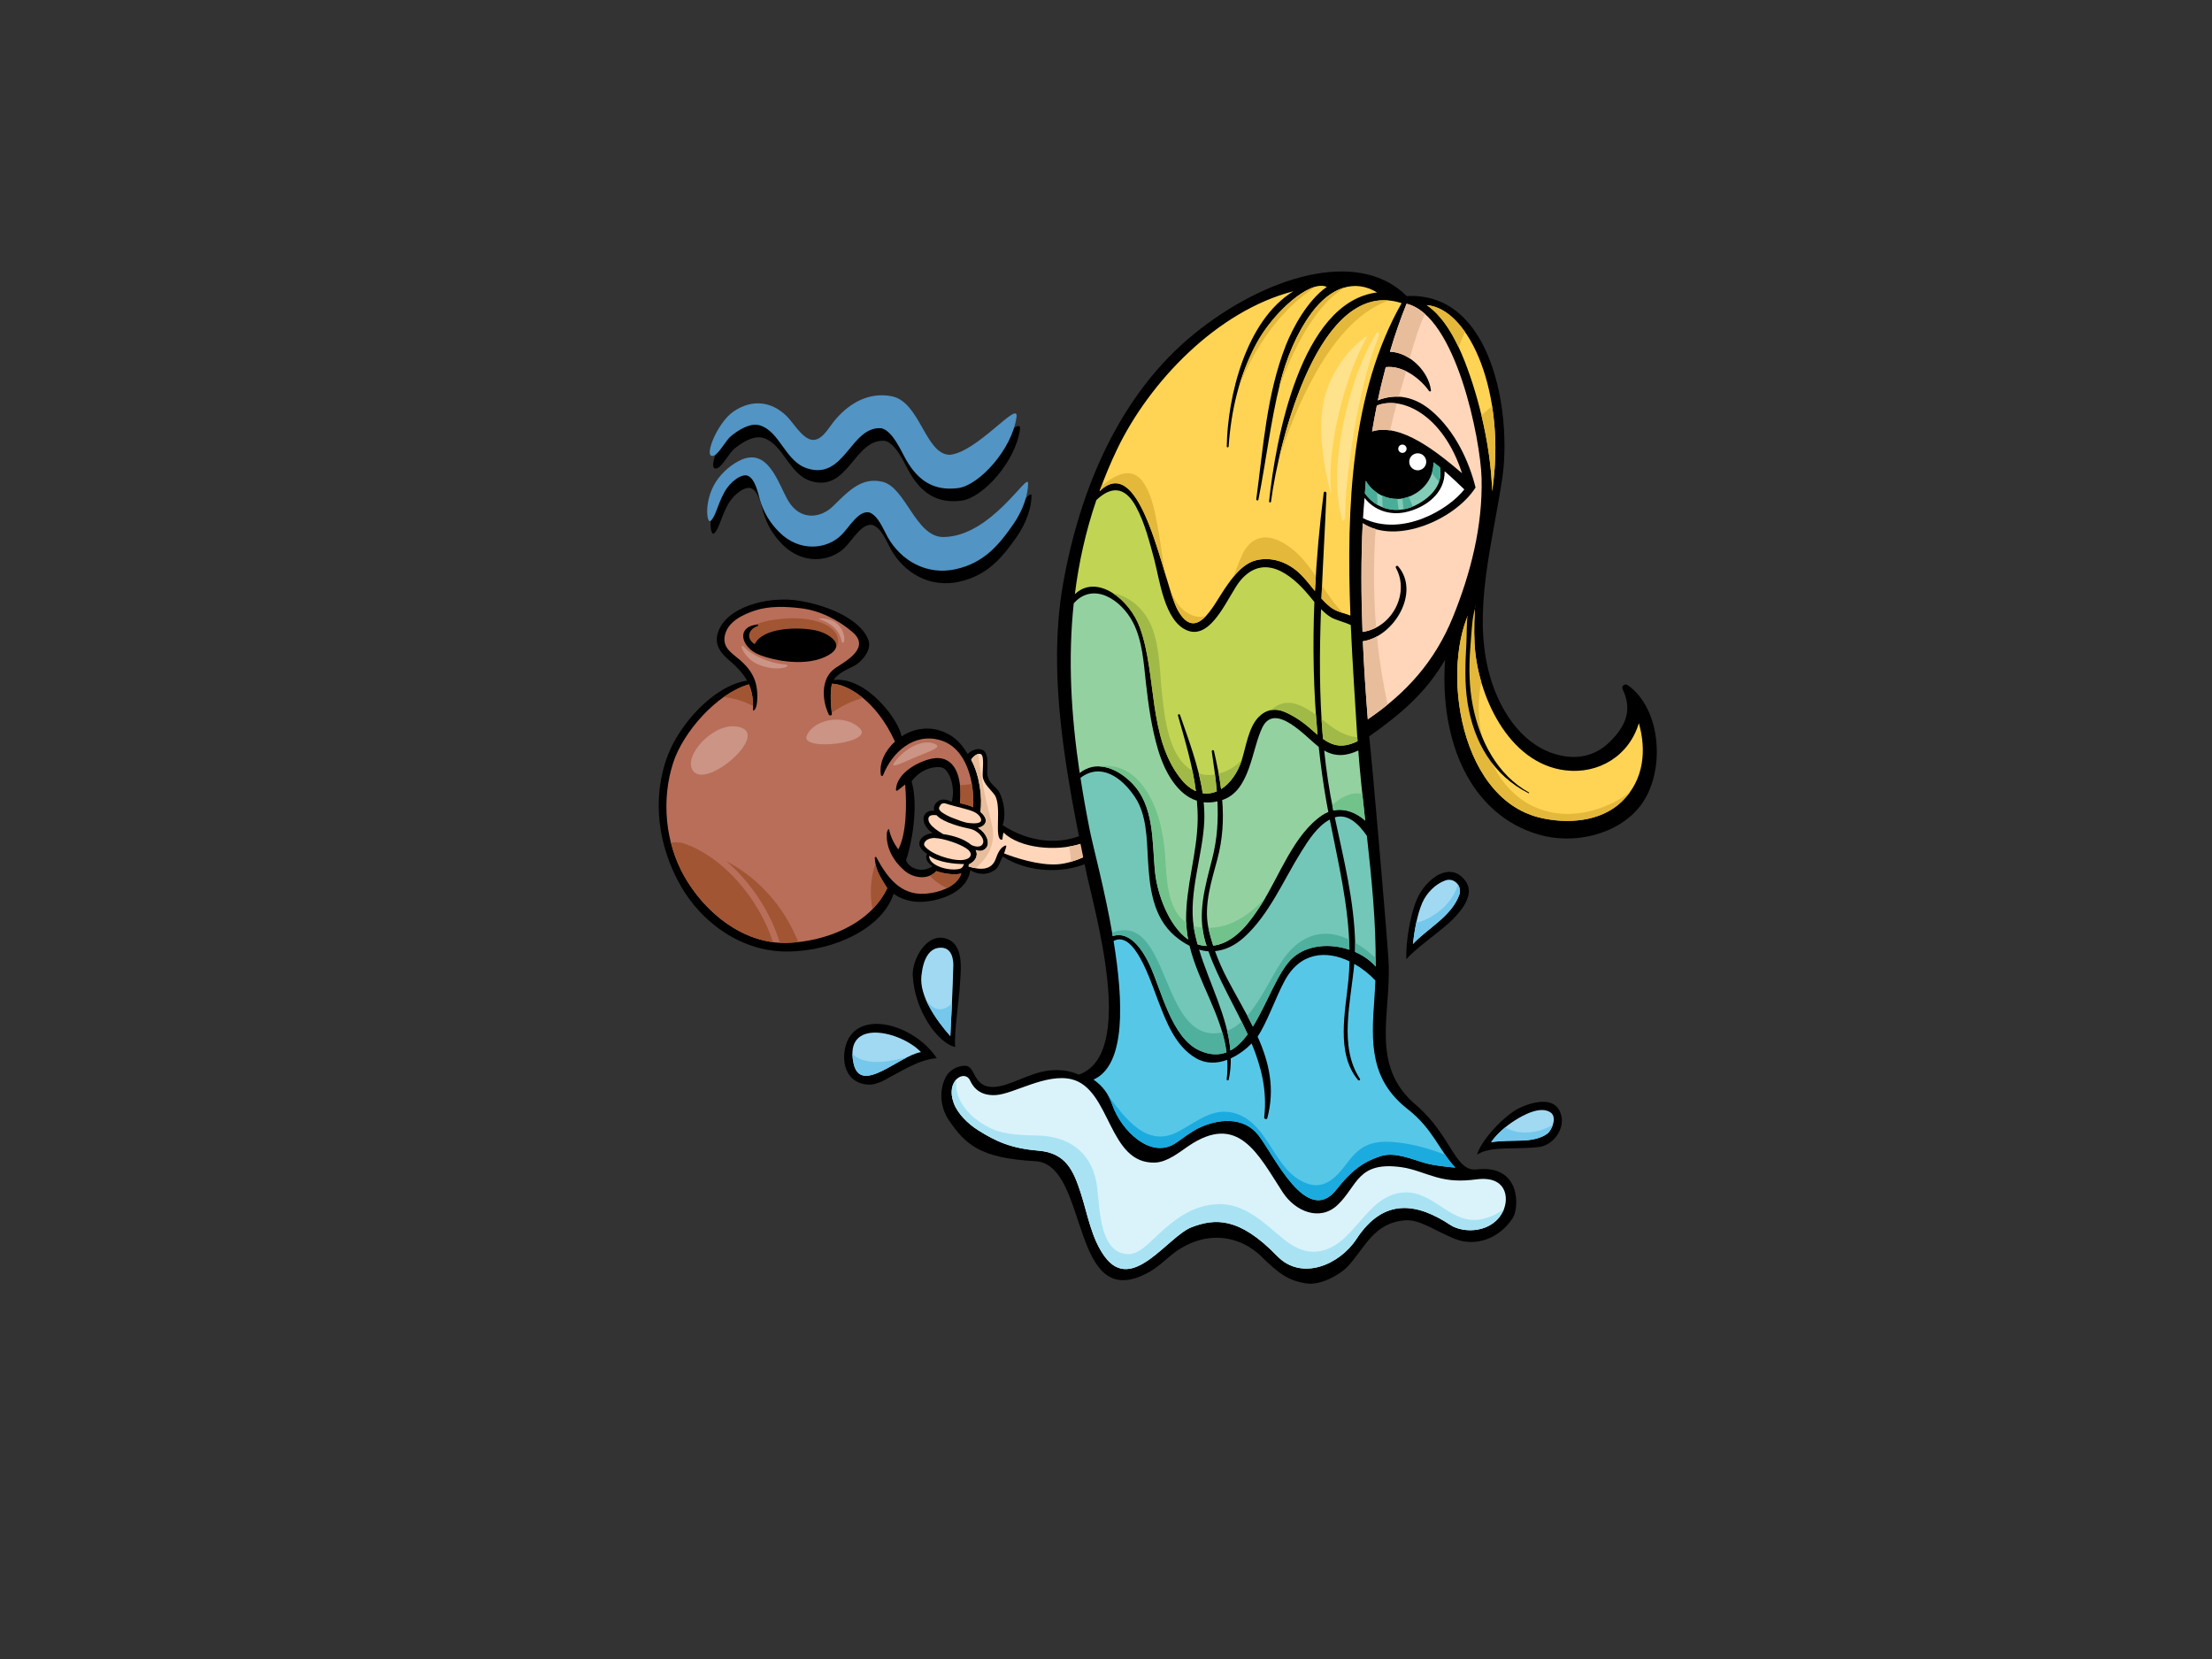 <?xml version="1.0" encoding="utf-8"?>
<!-- Generator: Adobe Illustrator 17.0.0, SVG Export Plug-In . SVG Version: 6.00 Build 0)  -->
<!DOCTYPE svg PUBLIC "-//W3C//DTD SVG 1.1//EN" "http://www.w3.org/Graphics/SVG/1.1/DTD/svg11.dtd">
<svg version="1.1" id="Layer_1" xmlns="http://www.w3.org/2000/svg" xmlns:xlink="http://www.w3.org/1999/xlink" x="0px" y="0px"
	 width="800px" height="600px" viewBox="0 0 800 600" enable-background="new 0 0 800 600" xml:space="preserve">
<rect x="0" y="0" width="800" height="600" fill="#333333" stroke="none"/>
<g>
	<path d="M393.33,301.228c-0.016-0.05-0.028-0.102-0.043-0.151c-9.707,5.065-21.46,3.425-30.661-2.644
		c1.621-4.522-0.229-11.156-1.927-12.931c-1.699-1.777-3.57-3-3.651-6.015c-0.062-2.265,0.422-4.808-0.483-6.953
		c-1.084-2.574-4.866-1.74-6.613,0.174c-2.678-4.646-5.842-7.27-10.356-8.597c-4.429-1.304-9.416-0.534-13.575,2.265
		c-0.502-5.297-12.467-21.847-24.521-20.45c1.588-2.507,4.725-3.719,7.409-5.106c2.666-1.379,6.462-5.657,5.186-9.253
		c-2.932-8.258-16.864-13.287-26.399-14.48c-10.585-1.319-25.149,2.518-28.067,11.757c-1.287,4.073,0.786,7.094,3.56,9.481
		c3.138,2.694,5.484,5.085,7.025,7.843c-12.294,1.808-24.523,16.018-28.689,26.984c-5.917,15.548-3.541,32.782,4.586,47.088
		c7.93,13.958,22.486,24.023,38.712,23.891c17.387-0.149,34.52-8.79,38.358-20.901c2.306,1.642,5.107,2.686,8.303,2.905
		c5.71,0.389,18.101-2.286,19.428-11.403c2.896,1.675,6.389,1.917,9.177-0.342c1.168-0.942,1.764-3.197,2.578-4.609
		c9.199,5.997,23.252,6.647,33.091,1.135C394.978,307.672,394.244,304.415,393.33,301.228z M337.228,313.329
		c-3.921,2.572-8.512,0.704-9.558-2.216c1.895-5.106,4.711-19.594,1.999-28.531c3.986-5.317,9.575-5.448,11.033-4.994
		c2.865,0.892,4.913,7.653,3.486,12.407c-1.563-0.776-3.55-1.315-4.997-0.166c-1.196,0.95-1.694,2.044-1.314,3.383
		c-4.494-0.46-5.576,4.709-0.544,8.131c-1.411,0.021-4.111,0.946-4.722,2.982c-0.695,2.315,1.792,3.775,2.664,4.541
		C334.35,310.503,335.554,312.095,337.228,313.329z"/>
	<path fill="#B86E59" d="M334.461,323.231c-8.784,0.584-13.663-5.982-17.507-13.167c-0.158-0.296-0.605-0.099-0.586,0.203
		c0.279,4.506,1.893,6.707,4.516,10.951c-6.249,13.273-22.764,19.449-36.426,19.793c-15.847,0.398-29.627-11.179-36.919-23.996
		c-6.999-12.297-8.384-27.782-4.072-41.154c3.553-11.026,15.717-24.984,27.382-28.353c1.153,2.593,1.687,5.549,1.492,9.419
		c-0.014,0.29,1.24-0.128,1.471-3.211c0.48-6.415-1.197-10.724-6.38-15.172c-2.682-2.305-6.318-4.28-5.242-8.897
		c1.143-4.922,6.622-7.454,10.858-8.842c5.29-1.727,11.276-1.474,16.723-0.799c6.825,0.847,13.292,4.135,18.489,8.539
		c6.733,5.709-2.233,10.463-6.07,13.026c-5.483,3.669-4.961,11.738-2.409,16.903c0.239,0.489,1.128,0.319,1.069-0.261
		c-0.289-2.907-0.725-7.044,0.008-10.931c5.234,0.043,15.934,5.738,22.817,20.926c-3.541,3.243-5.806,7.684-5.083,12.09
		c0.061,0.391,0.624,0.491,0.773,0.103c3.247-8.338,11.19-15.513,20.739-12.687c9.66,2.868,12.366,15.391,11.861,24.243
		c-1.484-0.675-3.142-1.139-4.748-1.449c1.057-12.179-3.462-17.497-10.159-16.134c-5.125,1.04-12.718,5.247-13.035,11.196
		c-0.013,0.282,0.297,0.571,0.561,0.352c0.784-0.642,2.008-1.551,2.782-2.197c0.631,7.373,0.469,17.89-2.472,23.454
		c-1.699-2.16-2.983-5.125-3.318-7.098c-0.128-0.756-0.785,0.454-0.843,1.354c-0.341,5.262,2.464,10.059,6.349,13.414
		c3.252,2.81,8.536,3.52,11.546,0.201c3.627,1.234,7.486,1.389,9.04,0.82C346.267,320.373,340.276,322.846,334.461,323.231z"/>
	<path fill="#A15533" d="M338.628,315.05c-0.699,0.77-1.528,1.304-2.419,1.663c1.842,1.888,3.94,3.363,6.239,4.514
		c2.53-1.238,4.495-3.021,5.221-5.357C346.114,316.439,342.255,316.284,338.628,315.05z"/>
	<path fill="#A15533" d="M316.628,312.317c-1.807,5.251-2.114,10.98-1.081,16.463c2.159-2.209,3.995-4.709,5.337-7.562
		C318.695,317.677,317.221,315.538,316.628,312.317z"/>
	<path fill="#A15533" d="M283.518,223.758c-4.193,0.387-11.416,1.137-13.702,5.079c-0.998,1.723-0.191,3.642,0.959,4.694
		c1.864,2.033,6.643,3.62,11.969,4.361c9.167,1.282,19.958,0.058,20.322-5.7C303.478,225.665,292.909,222.897,283.518,223.758z"/>
	<path fill="#A15533" d="M246.724,304.854c-1.363-0.201-2.72-0.249-4.06-0.143c1.086,4.301,2.688,8.465,4.874,12.304
		c6.527,11.469,18.259,21.926,32.012,23.711C274.523,325.156,261.422,309.521,246.724,304.854z"/>
	<path fill="#A15533" d="M281.272,327.395c-4.475-5.934-10.017-11.066-16.494-14.753c-0.699-0.398-1.428-0.816-2.171-1.242
		c8.989,7.643,16.133,18.586,19.435,29.56c0.8,0.042,1.604,0.073,2.415,0.052c1.392-0.035,2.815-0.147,4.251-0.307
		C286.781,335.986,284.361,331.488,281.272,327.395z"/>
	<path fill="#A15533" d="M261.673,252.157c3.699,0.246,7.291,1.423,10.673,3.151c-0.015-3.077-0.516-5.591-1.498-7.8
		C267.767,248.398,264.655,250.04,261.673,252.157z"/>
	<path fill="#A15533" d="M300.859,247.282c-0.703,3.721-0.332,7.663-0.047,10.543c3.467-2.489,7.29-4.361,11.275-5.39
		C307.738,248.858,303.567,247.305,300.859,247.282z"/>
	<path fill="#A15533" d="M347.195,283.997c0.213,1.895,0.236,4.059,0.023,6.512c1.606,0.311,3.264,0.774,4.748,1.449
		c0.148-2.597,0.009-5.508-0.49-8.403C350.065,283.742,348.633,283.866,347.195,283.997z"/>
	<path fill="#FFD6BA" d="M334.385,305.947c-0.703-0.946,0.615-3.009,3.781-2.855c3.165,0.155,8.628,1.969,11.266,3.704
		c3.085,2.025,1.464,4.013-1.312,4.241C344.143,311.368,336.624,308.956,334.385,305.947z"/>
	<path fill="#FFD6BA" d="M341.083,301.657c-1.514-0.922-4.769-2.882-5.231-4.814c-0.462-1.93,1.003-2.24,2.886-2.01
		c2.247,2.71,10.237,4.584,11.616,4.816c3.477,0.588,5.558,3.522,5.25,4.988c-0.408,1.94-2.546,1.772-4.252,0.996
		C348.675,303.342,344.679,302.181,341.083,301.657z"/>
	<path fill="#FFD6BA" d="M350.742,297.69c-2.226-0.199-4.061-1.093-6.153-1.855c-1.31-0.478-2.541-1.133-3.707-1.888
		c-0.63-0.412-1.601-1.182-1.155-2.104c0.489-1.006,1.073-1.702,2.648-1.128c1.576,0.571,5.897,1.54,8.212,2.267
		c1.466,0.464,3.198,1.172,4.012,2.702C355.911,298.151,351.952,297.795,350.742,297.69z"/>
	<path fill="#FFD6BA" d="M346.885,314.279c-4.398,0.847-11.112-1.466-10.812-4.764c3.353,2.462,9.471,2.978,12.587,2.988
		C348.408,312.784,348.4,313.983,346.885,314.279z"/>
	<path fill="#FFD6BA" d="M391.788,310.035c-2.531,1.172-6.09,2.321-9.181,2.547c-6.856,0.505-15.51-2.392-19.45-3.922
		c0.394-1.476,1.165-3.021,0.547-2.866c-1.927,0.48-2.974,3.127-3.564,4.783c-1.599,4.504-6.041,3.98-9.853,2.802
		c0.073-0.242,0.116-0.493,0.088-0.737c2.18-0.981,3.603-3.064,2.495-5.226c1.201,0.449,2.462,0.538,3.575-0.518
		c1.11-1.056,0.994-2.653,0.433-3.959c-0.654-1.53-1.788-2.661-3.135-3.559c1.944-0.296,4.718-2.385,0.822-5.765
		c0.807-4.874-0.265-13.297-3.321-18.801c0.658-1.35,2.681-2.758,3.666-1.969c1.158,0.924,0.35,6.137,0.501,7.926
		c0.229,2.754,3.262,5.121,4.362,6.812c2.7,4.168-0.454,16.087,2.546,16.128c0.375,0.008,0.232-1.543,0.632-2.595
		c5.916,5.727,19.035,6.914,27.912,4.059C391.403,306.873,392.02,309.573,391.788,310.035z"/>
	<path fill="#E8BD9C" d="M358.868,298.907c-0.746-3.682-1.801-7.282-2.568-10.966c-1.055-5.071-1.909-10.142-2.512-15.257
		c-0.972,0.236-2.087,1.187-2.546,2.129c3.056,5.504,4.129,13.927,3.321,18.801c3.896,3.379,1.122,5.469-0.822,5.765
		c1.347,0.899,2.481,2.029,3.135,3.559c0.561,1.307,0.677,2.903-0.433,3.959c-1.113,1.056-2.374,0.967-3.575,0.518
		c1.108,2.162-0.315,4.245-2.495,5.226c0.028,0.244-0.016,0.495-0.088,0.737c0.807,0.251,1.643,0.464,2.473,0.615
		C357.482,310.2,360.113,305.065,358.868,298.907z"/>
	<path fill="#E8BD9C" d="M390.863,305.175c-1.322,0.424-2.746,0.75-4.218,0.994c0.14,0.729,0.281,1.458,0.373,2.195
		c0.137,1.106,0.247,2.209,0.342,3.309c1.61-0.464,3.15-1.048,4.429-1.638C392.02,309.573,391.403,306.873,390.863,305.175z"/>
	<path d="M305.602,379.229c-1.216,5.976,1.009,12.536,8.217,13.034c3.65,0.253,6.982-2.245,10.089-3.82
		c2.177-1.104,9.055-5.44,14.898-5.711C330.425,369.967,308.643,364.264,305.602,379.229z"/>
	<path fill="#A1D9F2" d="M308.701,384.56c-3.587-16.611,17.184-11.633,24.375-4.054C325.144,381.827,311.221,396.208,308.701,384.56
		z"/>
	<path d="M347.137,356.65c0.259-5.021,1.767-14.362-4.262-16.938c-7.437-3.162-13.014,7.175-12.766,12.985
		c0.543,12.774,9.241,24.734,15.357,25.957C344.922,374.305,346.903,361.131,347.137,356.65z"/>
	<path fill="#A1D9F2" d="M333.233,352.969c0.681-6.52,2.944-9.809,6.389-10.192c4.892-0.543,5.194,4.719,5.163,6.386
		c-0.135,7.204-0.992,24.032-1.087,25.549C338.529,368.876,332.477,360.216,333.233,352.969z"/>
	<path d="M563.806,401.308c-2.866-4.85-10.581-2.392-14.436-0.509c-5.299,2.592-13.761,11.598-15.167,16.807
		c4.864-3.332,14.275-1.727,22.547-2.799C562.183,414.1,567.154,406.967,563.806,401.308z"/>
	<path fill="#A1D9F2" d="M550.724,412.491c-3.717,0.11-7.649,0.054-11.419,0.578c2.216-3.197,5.442-5.87,8.589-7.874
		c3.106-1.98,9.34-5.388,12.952-2.82c2.3,1.632,0.513,6.164-1.089,7.494C557.472,411.76,553.575,412.404,550.724,412.491z"/>
	<path d="M530.02,318.64c-4.713-6.477-12.09-2.595-16.35,4.218c-3.514,5.616-5.392,18.586-5.032,24.059
		c3.657-4.278,12.488-10.129,16.668-14.31C529.552,328.362,533.19,322.999,530.02,318.64z"/>
	<path fill="#A1D9F2" d="M527.823,323.483c-2.754,7.885-11.544,12.275-16.828,17.929c0.474-4.092,1.416-10.378,3.359-14.842
		c1.603-3.682,4.816-6.858,8.278-8.117C526.092,317.195,528.811,320.655,527.823,323.483z"/>
	<path fill="#75C7EC" d="M326.743,382.666c-3.54,0.805-7.022,1.543-10.675,1.371c-3.331-0.155-5.982-1.083-7.764-2.94
		c0.004,1.037,0.12,2.176,0.398,3.464c2.037,9.419,11.527,1.822,19.28-2.131C327.57,382.506,327.166,382.566,326.743,382.666z"/>
	<path fill="#75C7EC" d="M342.409,364.349c-3.345,1.797-6.12-0.309-7.718-3.257c2.01,4.955,5.686,9.869,9.007,13.62
		c0.051-0.812,0.319-6.003,0.579-11.753C343.695,363.498,343.084,363.987,342.409,364.349z"/>
	<path fill="#75C7EC" d="M552.003,409.569c-3.094,0.062-5.634-0.623-7.593-1.832c-1.913,1.557-3.717,3.327-5.106,5.332
		c3.771-0.524,7.703-0.468,11.419-0.578c2.851-0.087,6.748-0.731,9.032-2.623c0.7-0.58,1.414-1.775,1.828-3.069
		C558.83,408.466,555.633,409.495,552.003,409.569z"/>
	<path fill="#75C7EC" d="M522.029,328.246c-1.717,1.652-6.311,5.046-9.784,5.328c-0.6,2.831-0.998,5.651-1.251,7.839
		c5.284-5.655,14.074-10.045,16.828-17.929c0.414-1.189,0.168-2.491-0.507-3.504C526.344,322.945,524.605,325.763,522.029,328.246z"
		/>
	<path d="M588.654,247.754c-0.952-0.66-2.373,0.362-1.822,1.501c3.791,7.81,0.785,13.56-4.311,18.735
		c-5.76,5.851-12.989,7.044-20.675,4.543c-12.32-4.009-19.747-16.526-23.044-28.173c-6.547-23.17,1.269-48.755,4.57-71.826
		c3.284-22.932-3.57-67.094-34.606-65.452c-17.772-17.743-51.748-6.734-76.804,13.6c-27.172,22.054-41.452,56.47-47.468,90.349
		c-5.97,33.621,1.382,70.368,8.17,103.434c3.073,14.948,18.587,66.771-2.502,74.188c-5.046-2.195-10.487-2.065-15.808-0.364
		c-6.538,2.085-14.753,7.216-19.509,3.545c-3.042-2.346-2.819-6.58-6.116-6.388c-2.311,0.137-5.316,1.259-6.857,4.452
		c-2.314,4.812-1.7,10.811,1.264,15.194c6.049,8.928,11.436,13.778,31.276,14.865c19.841,1.087,12.207,56.354,41.343,40.023
		c2.573-1.445,5.138-3.771,7.366-5.655c10.71-9.067,24.038-8.8,33.293,0.309c5.175,5.1,9.34,8.817,16.641,9.593
		c4.557,0.488,11.29-2.926,14.332-6.168c6.286-6.699,9.355-15.902,20.893-16.718c5.156-0.358,10.156,3.524,17.642,6.618
		c7.483,3.1,16.275,0.201,21.245-7.539c2.216-3.45,3.081-19.368-13.097-17.48c-7.961,0.934-9.098-12.347-22.05-23.375
		c-16.936-14.42-8.645-33.327-9.852-52.37c-0.839-13.206-6.141-73.84-6.978-80.868c11.167-7.922,20.431-15.586,27.454-27.744
		c-2.085,29.223,8.922,55.865,33.691,63.214c12.784,3.789,28.786,0.213,36.973-10.44
		C602.415,279.516,601.071,256.426,588.654,247.754z"/>
	<path fill="#FFD454" d="M539.642,177.676c-0.327-14.931-4.483-33.182-9.921-47.024c-2.99-7.607-7.375-15.998-13.72-20.292
		C531.624,111.63,544.943,142.884,539.642,177.676z"/>
	<path fill="#FFD454" d="M404.007,162.501c11.739-24.493,36.265-50.092,63.761-57.162c-17.262,10.61-23.817,38.147-24.091,56.143
		c-0.001,0.439,0.649,0.412,0.676-0.015c0.899-12.981,3.82-25.645,10.016-37.155c6.052-11.262,19.367-23.286,25.482-20.557
		c-6.999,4.914-12.346,14.859-14.83,21.187c-6.959,17.753-8.15,36.898-10.67,55.584c-0.061,0.499,0.667,0.669,0.768,0.172
		c2.805-14.045,4.39-28.262,7.874-42.181c2.202-8.786,5.896-17.921,11.286-25.257c6.979-9.504,15.765-12.37,23.77-7.487
		c-27.739,3.417-36.808,53.727-39.063,75.528c-0.046,0.435,0.623,0.615,0.681,0.158c2.915-22.23,17.599-81.516,47.246-71.817
		c-18.265,32.101-20.027,73.871-18.515,112.986c-2.371-0.913-5.121-1.385-7.235-3.052c-1.164-0.921-2.221-1.99-3.243-3.098
		c0.524-12.598,1.294-25.256,1.814-38.081c0.023-0.638-0.92-0.83-1.004-0.159c-1.515,11.782-2.567,23.64-3.167,35.517
		c-1.458-1.783-2.875-3.605-4.4-5.253c-4.3-4.642-10.34-7.32-16.636-5.936c-5.322,1.17-9.068,6.638-11.898,10.831
		c-4.011,5.953-10.098,19.002-16.654,7.295c-5.159-9.227-12.85-58.199-28.323-43.013C399.5,172.614,401.585,167.559,404.007,162.501
		z"/>
	<path fill="#82CCB8" d="M506.384,180.403c4.798-0.462,12.059-4.767,12.065-13.2c0.325,0.244,1.978,1.53,2.305,1.777
		c1.224,5.57-2.406,10.444-8.427,13.59c-7.071,3.7-14.649,1.656-18.695-4.168c0.124-1.511,0.201-3.031,0.342-4.547
		C496.155,177.948,501.155,180.898,506.384,180.403z"/>
	<path fill="#4AAD98" d="M498.035,178.213c-1.717-1.147-3.147-2.642-4.063-4.359c-0.141,1.516-0.217,3.036-0.342,4.547
		c1.234,1.777,2.799,3.197,4.576,4.214C498.13,181.149,498.072,179.679,498.035,178.213z"/>
	<path fill="#4AAD98" d="M509.485,179.654c-0.799,0.298-1.582,0.509-2.329,0.64c0.139,1.3,0.282,2.603,0.466,3.897
		c1.093-0.19,2.195-0.509,3.288-0.961C510.593,182.298,509.914,180.662,509.485,179.654z"/>
	<path fill="#4AAD98" d="M520.395,174.256c0.582-1.661,0.766-3.423,0.358-5.276c-0.327-0.246-1.979-1.532-2.305-1.777
		c0,1.387-0.222,2.642-0.576,3.8C518.654,172.135,519.497,173.218,520.395,174.256z"/>
	<path fill="#4AAD98" d="M505.371,180.424c-1.934,0.017-3.81-0.412-5.502-1.193c0.046,1.418,0.089,2.835,0.172,4.249
		c1.808,0.704,3.775,1.019,5.8,0.911C505.655,183.072,505.512,181.749,505.371,180.424z"/>
	<path fill="#FFFFFF" d="M493.508,180.062c3.272,4.294,8.924,6.471,14.884,5.156c7.061-1.561,14.264-6.725,14.074-14.774
		c2.216,1.86,5.054,4.582,7.121,6.556c-5.574,7.202-22.423,17.393-36.638,10.403C493.08,184.946,493.314,182.509,493.508,180.062z"
		/>
	<path fill="#FFD6BA" d="M496.236,156.028c0.499-3.131,1.102-6.237,1.719-9.343c8.933-3.663,23.883,3.131,30.815,24.469
		C519.958,163.669,506.651,152.796,496.236,156.028z"/>
	<path fill="#94D1A1" d="M435.325,290.142c1.549,0.176,3.207,0.085,4.973-0.325c0.338,6.754-0.03,13.455-1.848,20.619
		c-2.576,10.136-5.597,20.01-2.474,30.399c0.13,0.439,0.294,0.861,0.433,1.29c-1.146-0.047-2.248-0.238-3.29-0.596
		c-0.571-2.089-1.057-4.185-1.384-6.284c-1.912-12.401,3.278-25.904,3.814-38.36C435.65,294.627,435.525,292.383,435.325,290.142z"
		/>
	<path fill="#94D1A1" d="M442.028,289.339c0.074-0.029,0.145-0.039,0.218-0.064c9.97-3.483,10.415-18.207,14.297-26.177
		c4.53-9.297,15.564,3.211,20.4,7.059c0.723,6.711,1.636,13.393,2.814,20.05c0.205,1.162,0.443,2.317,0.657,3.47
		c-0.717,0.296-1.439,0.644-2.144,1.112c-10.41,6.982-15.604,22.205-22.152,32.38c-3.724,5.785-8.449,12.442-15.393,14.461
		c-0.67,0.193-1.311,0.288-1.952,0.379c-0.7-2.17-1.326-4.371-1.782-6.649c-1.614-8.191,1.16-16.66,3.258-24.51
		C442.254,303.332,442.604,296.36,442.028,289.339z"/>
	<path fill="#C2D454" d="M477.77,220.312c1.031,1.033,2.112,2.005,3.315,2.771c1.939,1.238,5.29,1.899,7.444,2.975
		c0.6,13.875,1.561,27.365,2.305,39.907c0.037,0.7,0.112,1.406,0.155,2.102c-5.146,2.47-8.572,1.922-12.501-0.812
		C477.109,251.566,477.192,235.979,477.77,220.312z"/>
	<path fill="#73C7B8" d="M437.06,344.063c3.683,10.372,9.635,20.015,14.179,30.018c-1.857,2.524-3.909,4.584-6.246,5.852
		c-1.043-12.362-7.654-24.361-11.314-36.474C434.802,343.775,435.928,343.993,437.06,344.063z"/>
	<path fill="#73C7B8" d="M444.004,354.302c-1.776-3.363-3.304-6.788-4.572-10.316c3.574-0.348,7.119-1.924,10.555-5.044
		c9.119-8.264,14.207-20.675,20.645-30.927c2.606-4.154,5.777-9.206,10.301-11.61c3.083,15.768,6.86,31.09,7.111,47.082
		c-6.961-2.365-15.086-1.791-20.322,2.754c-5.391,4.677-9.26,16.41-14.595,25.025C450.335,365.612,447.027,360.038,444.004,354.302z
		"/>
	<path fill="#94D1A1" d="M478.912,271.44c4.24,2.431,8.223,1.909,12.334-0.01c0.634,8.413,1.557,16.874,2.499,25.357
		c-3.23-2.909-7.415-4.537-11.524-3.661C480.71,285.86,479.665,278.636,478.912,271.44z"/>
	<path fill="#C2D454" d="M396.522,180.853c5.07-4.822,10.163-5.348,14.37,2.472c3.131,5.82,4.79,12.486,6.51,18.82
		c1.954,7.173,3.656,22.777,12.186,25.947c8.882,3.303,14.803-13.151,19.029-18.157c8.409-9.96,18.263-2.462,24.728,5.344
		c0.657,0.791,1.327,1.605,2.017,2.421c-0.65,16.043-0.341,32.099,1.148,48.061c-0.693-0.569-1.389-1.172-2.136-1.847
		c-2.872-2.605-6.081-4.835-9.629-6.386c-3.589-1.569-6.888-0.907-9.557,1.814c-3.658,3.721-4.581,10.844-6.095,15.583
		c-1.46,4.57-4.174,8.407-7.47,10.463c-0.579-4.493-1.48-9.043-2.573-13.807c-0.102-0.458-0.878-0.309-0.805,0.155
		c0.742,5.007,1.428,9.773,1.828,14.467c-1.619,0.7-3.339,0.961-5.096,0.698c-1.423-9.707-5.068-19.188-8.198-28.322
		c-0.163-0.472-0.881-0.251-0.742,0.236c2.571,9.09,5.276,18.052,6.48,27.318c-1.888-0.843-3.784-2.317-5.594-4.634
		c-11.762-15.035-8.487-37.199-14.593-54.329c-3.793-10.643-15.81-19.733-23.594-12.26
		C390.163,203.497,392.647,192.16,396.522,180.853z"/>
	<path fill="#A1BA47" d="M483.207,263.893c-1.59-0.988-3.363-2.402-5.244-3.843c0.146,2.398,0.313,4.8,0.524,7.206
		c3.929,2.733,7.356,3.282,12.501,0.812c-0.031-0.478-0.068-0.959-0.106-1.441C488.295,266.415,485.713,265.448,483.207,263.893z"/>
	<path fill="#A1BA47" d="M420.334,251.616c-0.9-8.036-0.729-16.72-3.573-24.375c-2.508-6.75-8.172-11.649-14.342-12.734
		c4.291,2.719,8.071,7.5,9.913,12.664c6.105,17.13,2.83,39.294,14.593,54.329c1.81,2.317,3.705,3.791,5.594,4.634
		c-0.323-2.493-0.763-4.965-1.273-7.423C422.826,273.989,421.285,260.081,420.334,251.616z"/>
	<path fill="#A1BA47" d="M435.3,280.131c-0.619-0.106-1.194-0.275-1.76-0.454c0.589,2.392,1.083,4.8,1.438,7.224
		c1.757,0.263,3.477,0.002,5.096-0.698c-0.172-2.01-0.403-4.04-0.661-6.092C438.026,280.338,436.633,280.358,435.3,280.131z"/>
	<path fill="#A1BA47" d="M464.909,254.229c-2.093,0.271-3.781,1.228-5.207,2.588c1.584-0.288,3.277-0.06,5.043,0.71
		c3.548,1.551,6.757,3.781,9.629,6.386c0.747,0.675,1.443,1.278,2.136,1.847c-0.225-2.412-0.415-4.825-0.585-7.241
		C472.4,255.958,468.593,253.751,464.909,254.229z"/>
	<path fill="#A1BA47" d="M440.743,279.799c0.34,1.878,0.643,3.74,0.881,5.589c3.295-2.056,6.01-5.893,7.47-10.463
		c0.007-0.025,0.013-0.052,0.023-0.077C446.979,277.165,443.94,278.983,440.743,279.799z"/>
	<path fill="#94D1A1" d="M388.337,218.194c7.013-7.885,17.106-1.476,21.455,6.974c3.391,6.58,3.844,14.621,4.645,21.82
		c0.904,8.109,2.084,16.472,4.438,24.307c2.348,7.827,6.869,16.02,13.997,18.306c0.197,2.325,0.327,4.673,0.284,7.05
		c-0.222,12.117-4.274,23.831-4.181,35.975c0.014,2.452,0.294,4.824,0.727,7.15c-7.147-5.009-11.112-16.706-11.905-23.911
		c-1.224-11.057-0.013-24.607-8.859-33.093c-5.82-5.597-12.943-7.612-18.451-3.195C387.37,258.723,386.192,238.339,388.337,218.194z
		"/>
	<path fill="#72C28C" d="M434.88,335.468c-0.297-0.025-0.582-0.014-0.883-0.052c-0.826-0.102-1.586-0.282-2.304-0.509
		c0.017,0.112,0.024,0.224,0.04,0.338c0.327,2.1,0.813,4.195,1.384,6.284c1.043,0.358,2.144,0.549,3.29,0.596
		c-0.139-0.428-0.302-0.851-0.433-1.29C435.434,339.032,435.088,337.245,434.88,335.468z"/>
	<path fill="#72C28C" d="M437.045,335.584c0.451,2.199,1.052,4.325,1.729,6.425c0.641-0.091,1.282-0.186,1.952-0.379
		c6.944-2.019,11.669-8.676,15.393-14.461c0.536-0.834,1.06-1.71,1.583-2.603C452.121,330.724,445.332,335.489,437.045,335.584z"/>
	<path fill="#72C28C" d="M489.899,286.958c-3.106,0.368-5.792,2.106-8.055,4.212c0.128,0.652,0.24,1.307,0.376,1.957
		c4.109-0.876,8.294,0.752,11.524,3.661c-0.356-3.201-0.702-6.394-1.037-9.587C491.823,286.943,490.889,286.837,489.899,286.958z"/>
	<path fill="#72C28C" d="M421.396,309.446c-0.571-8.34-2.567-17.503-7.47-24.452c-4.484-6.363-10.183-8.761-16.364-7.804
		c3.837,0.122,7.846,2.189,11.377,5.583c8.847,8.485,7.635,22.035,8.859,33.093c0.793,7.206,4.758,18.903,11.905,23.911
		c-0.373-2.002-0.596-4.052-0.669-6.143C421.972,329.037,421.915,317.044,421.396,309.446z"/>
	<path fill="#73C7B8" d="M394.17,300.458c-1.289-6.431-2.422-12.805-3.397-19.143c7.337-5.549,14.872-0.282,19.728,7.003
		c4.245,6.369,4.248,15.095,4.668,22.458c0.559,9.933,1.665,20.83,9.761,27.753c1.742,1.487,3.51,2.63,5.291,3.534
		c3.17,13.198,11.583,24.835,13.371,38.52c-2.784,1.068-5.952,1.048-9.685-0.611c-10.302-4.582-13.876-22.119-18.263-31.322
		c-2.362-4.959-7.039-12.171-13.199-10.082C399.609,321.999,395.376,306.461,394.17,300.458z"/>
	<path fill="#DAF3FA" d="M533.987,426.532c10.821-1.404,11.833,6.612,9.734,11.235c-3.748,8.247-14.372,8.427-19.176,5.257
		c-11.674-7.705-23.905-10.287-33.962,5.073c-6.119,9.343-19.866,15.273-28.651,6.189c-13.874-14.345-22.608-13.604-30.909-10.473
		c-8.63,3.257-21.534,24.193-31.471,10.666c-4.797-6.531-6.165-15.161-8.606-22.771c-2.661-8.291-5.41-14.705-15.252-15.538
		c-9.844-0.83-15.35-3.222-22.079-7.506c-3.519-2.242-7.243-5.816-8.692-9.763c-3.028-8.254,4.023-12.161,5.886-8.187
		c0.726,1.551,2.812,5.74,9.335,5.332c6.524-0.408,18.233-7.99,27.451-5.707c14.268,3.535,13.112,30.861,30.259,30.115
		c4.293-0.186,8.558-3.638,11.883-5.91c18.066-12.343,25.241,2.855,34.101,16.546c4.62,7.144,13.526,10.697,19.856,4.756
		c7.351-6.893,7.109-16.083,23.462-13.674c4.071,0.594,8.287,2.456,12.25,3.559C524.098,427.037,528.16,427.288,533.987,426.532z"/>
	<path fill="#A9E3F3" d="M536.569,440.774c-11.743,2.94-17.658-10.247-28.955-9.508c-13.915,0.911-17.689,19.747-31.086,21.336
		c-4.553,0.538-8.559-1.472-12.048-4.286c-7.052-5.69-13.996-13.132-23.895-12.834c-9.257,0.282-15.956,5.589-22.434,11.66
		c-2.508,2.352-6.262,6.522-10.104,6.435c-11.344-0.261-10.082-19.298-11.645-26.651c-2.219-10.438-10.014-15.82-20.438-16.223
		c-6.009-0.236-12.365-0.054-17.907-2.779c-7.487-3.68-13.033-10.041-12.185-17.524c-1.519,1.561-2.411,4.518-0.95,8.502
		c1.449,3.947,5.173,7.521,8.692,9.763c6.729,4.284,12.235,6.676,22.079,7.506c9.843,0.832,12.591,7.247,15.252,15.538
		c2.44,7.61,3.809,16.24,8.606,22.771c9.937,13.527,22.841-7.409,31.471-10.666c8.301-3.131,17.035-3.872,30.909,10.473
		c8.786,9.084,22.532,3.154,28.651-6.189c10.057-15.36,22.288-12.778,33.962-5.073c4.804,3.17,15.428,2.99,19.176-5.257
		c0.064-0.141,0.114-0.288,0.17-0.435C541.706,438.906,539.259,440.103,536.569,440.774z"/>
	<path fill="#57C7E8" d="M509.208,401.217c9.055,7.063,11.455,15.122,17.124,21.062c-2.984-0.249-7.531-0.746-10.477-1.532
		c-4.899-1.302-11.171-4.278-16.418-2.642c-7.171,2.234-11.432,6.189-16.111,12.13c-10.644,13.519-22.496-12.291-28.146-19.598
		c-5.46-7.053-14.761-5.955-21.606-2.682c-2.928,1.4-5.637,3.613-8.321,5.427c-9.083,6.152-19.753-4.709-22.839-13.49
		c-1.573-4.475-3.588-7.059-6.921-9.446c11.752-5.224,10.838-28.312,7.248-50.128c7.545-4.05,13.277,14.263,16.19,21.812
		c2.931,7.591,6.19,16.234,13.563,20.549c3.652,2.133,7.635,2.002,11.354,0.619c0.139,2.274,0.102,4.591-0.2,6.997
		c-0.055,0.468,0.631,0.642,0.735,0.157c0.571-2.582,0.775-5.147,0.746-7.688c2.805-1.28,5.408-3.222,7.54-5.388
		c3.464,8.353,5.688,17.043,4.547,26.705c-0.073,0.64,0.954,0.948,1.128,0.292c2.875-10.819,0.577-20.315-3.504-29.48
		c3.411-5.065,6.455-13.972,9.727-20.095c5.65-10.589,15.177-11.138,23.501-7.121c-0.056,2.226-0.163,4.456-0.381,6.713
		c-1.097,11.399-4.627,26.504,3.458,36.199c0.323,0.387,0.975,0.019,0.681-0.433c-7.68-11.633-3.317-27.63-2.025-41.572
		c2.793,1.592,5.404,3.655,7.62,6.011c-0.083,2.203-0.193,4.396-0.356,6.587C495.842,377.359,495.494,390.522,509.208,401.217z"/>
	<path fill="#1CABDF" d="M508.599,413.628c-4.441-0.725-9.657-1.329-13.946,0.472c-3.918,1.644-6.005,4.653-8.535,7.901
		c-3.206,4.123-7.237,7.966-12.896,6.193c-4.695-1.466-7.931-4.99-10.67-8.943c-3.754-5.413-7.21-12.647-13.423-15.648
		c-9.182-4.433-15.425,1.646-23.077,5.698c-10.997,5.827-18.766-4.193-25.417-13.337c0.662,1.143,1.248,2.421,1.777,3.926
		c3.086,8.781,13.756,19.642,22.839,13.49c2.684-1.814,5.393-4.027,8.321-5.427c6.845-3.274,16.146-4.371,21.606,2.682
		c5.65,7.307,17.502,33.117,28.146,19.598c4.68-5.94,8.941-9.896,16.111-12.13c5.247-1.636,11.519,1.34,16.418,2.642
		c2.947,0.787,7.494,1.284,10.477,1.532c-1.389-1.452-2.578-3.036-3.721-4.698C518.041,415.86,513.378,414.413,508.599,413.628z"/>
	<path fill="#73C7B8" d="M497.521,349.567c-1.963-2.247-4.551-4.023-7.427-5.284c0.035-1,0.048-1.981,0.027-2.94
		c-0.36-15.594-4.139-30.566-7.374-45.73c4.776-1.503,8.729,2.524,11.605,6.684C496.103,318.065,497.702,333.88,497.521,349.567z"/>
	<path fill="#4FB09E" d="M443.829,372.828c0.552,2.356,0.963,4.723,1.164,7.104c2.337-1.267,4.389-3.327,6.246-5.852
		c-0.702-1.545-1.444-3.077-2.198-4.611C447.447,370.925,445.723,372.089,443.829,372.828z"/>
	<path fill="#4FB09E" d="M465.624,344.902c-4.581,5.429-8.643,15.737-14.518,22.439c0.694,1.309,1.374,2.613,2.021,3.926
		c5.335-8.616,9.204-20.348,14.595-25.025c5.236-4.545,13.361-5.119,20.322-2.754c-0.019-1.242-0.095-2.472-0.155-3.706
		C480.552,336.338,472.611,336.619,465.624,344.902z"/>
	<path fill="#4FB09E" d="M440.744,373.623c-21.244,2.665-17.634-44.148-38.523-36.329c0.076,0.424,0.152,0.847,0.225,1.273
		c6.16-2.089,10.838,5.123,13.199,10.082c4.387,9.204,7.961,26.74,18.263,31.322c3.733,1.659,6.901,1.679,9.685,0.611
		c-0.322-2.462-0.863-4.849-1.544-7.2C441.622,373.483,441.189,373.567,440.744,373.623z"/>
	<path fill="#4FB09E" d="M490.102,340.934c0.004,0.137,0.014,0.269,0.019,0.408c0.021,0.959,0.008,1.94-0.027,2.94
		c2.876,1.261,5.464,3.038,7.427,5.284c0.013-1.015-0.004-2.031-0.008-3.048C495.19,344.363,492.697,342.432,490.102,340.934z"/>
	<path fill="#FFD6BA" d="M494.684,260.147c-0.737-9.31-1.371-18.737-1.787-28.218c11.196-1.652,20.857-17.623,12.772-27.103
		c-0.418-0.489-1.124,0.008-0.816,0.563c5.177,9.334-1.603,21.781-12.076,23.152c-0.505-13.076-0.569-26.225,0.07-39.311
		c12.117,7.962,33.37-1.313,40.812-12.91c-2.448-9.788-7.477-20.387-15.669-27.51c-6.164-5.359-12.981-6.719-19.685-4.015
		c0.837-4.042,1.82-8.04,2.874-12.018c6.392-0.766,12.803,4.506,15.658,8.641c0.199,0.286,0.745,0.186,0.698-0.213
		c-0.824-6.872-7.744-13.809-14.846-13.995c1.731-5.872,3.719-11.664,6.011-17.362c17.894,4.228,26.777,49.254,27.134,63.071
		c0.443,17.255-3.916,34.389-10.397,50.32C518.938,239.211,508.603,250.684,494.684,260.147z"/>
	<path fill="#E8BD9C" d="M502.752,155.655c0.731-3.261,1.532-6.508,2.418-9.732c-2.619-0.367-5.09-0.11-7.216,0.762
		c-0.617,3.106-1.22,6.212-1.719,9.343C498.312,155.384,500.505,155.318,502.752,155.655z"/>
	<path fill="#E8BD9C" d="M505.874,143.466c0.375-1.298,0.745-2.599,1.149-3.891c0.534-1.712,1.037-3.491,1.54-5.303
		c-2.317-1.147-4.849-1.797-7.384-1.495c-1.054,3.978-2.037,7.976-2.874,12.018C500.826,143.778,503.363,143.339,505.874,143.466z"
		/>
	<path fill="#E8BD9C" d="M497.548,191.355c-1.669-0.482-3.253-1.176-4.7-2.124c-0.64,13.086-0.576,26.235-0.07,39.311
		c1.76-0.232,3.406-0.797,4.92-1.588C496.714,215.101,496.683,203.168,497.548,191.355z"/>
	<path fill="#E8BD9C" d="M515.368,113.562c-2.064-1.843-4.282-3.147-6.667-3.715c-2.292,5.698-4.28,11.49-6.011,17.362
		c2.495,0.068,4.959,0.975,7.15,2.41C511.345,124.157,512.989,118.589,515.368,113.562z"/>
	<path fill="#E8BD9C" d="M497.983,230.177c-1.615,0.882-3.332,1.495-5.085,1.752c0.416,9.481,1.05,18.909,1.787,28.218
		c2.51-1.708,4.899-3.481,7.175-5.334C500.08,246.696,498.795,238.464,497.983,230.177z"/>
	<path fill="#FFD454" d="M592.712,261.541c-3.58,11.925-14.612,18.489-26.535,17.068c-21.002-2.501-31.954-27.827-32.875-45.788
		c-0.267-5.177-0.095-10.297,0.323-15.379c-13.068,19.35-7.423,70.886,23.297,78.272c9.763,2.346,21.92,1.586,29.566-5.775
		C594.801,281.938,595.42,270.997,592.712,261.541z"/>
	<path fill="#E3B83B" d="M536.116,149.841c-0.104,0.162-0.201,0.321-0.302,0.478c2.207,9.245,3.642,18.841,3.829,27.357
		c1.656-10.881,1.47-21.396-0.015-30.776C538.449,147.872,537.294,148.87,536.116,149.841z"/>
	<path fill="#E3B83B" d="M527.748,125.018c0.65-1.673,1.348-3.326,2.089-4.959c-4.009-5.752-8.8-9.291-13.836-9.699
		c4.91,3.323,8.635,9.103,11.455,15.074C527.556,125.296,527.649,125.155,527.748,125.018z"/>
	<path fill="#E3B83B" d="M462.639,165.456c3.474-10.206,7.45-20.238,12.696-29.643c6.223-11.156,14.693-22.632,26.759-27.14
		C481,106.921,468.301,140.96,462.639,165.456z"/>
	<path fill="#E3B83B" d="M419.074,192.655c-1.142-5.992-2.077-13.217-5.684-18.327c-4.259-6.034-10.482-2.306-15.036,1.485
		c-0.233,0.623-0.475,1.243-0.702,1.864c11.952-11.732,19.26,14.821,24.345,31.761C420.429,203.536,419.905,197.026,419.074,192.655
		z"/>
	<path fill="#E3B83B" d="M431.975,222.791c-4.661-1.392-7.379-5.52-9.103-10.479c1.14,3.69,2.165,6.696,3.104,8.378
		c3.655,6.527,7.164,5.355,10.248,2.015C434.936,223.174,433.53,223.255,431.975,222.791z"/>
	<path fill="#E3B83B" d="M471.999,203.159c-5.211-6.32-15.578-13.652-21.704-4.406c-1.337,2.019-2.682,5.91-4.308,9.999
		c2.307-2.855,5.089-5.429,8.54-6.189c6.297-1.383,12.337,1.294,16.636,5.936c1.525,1.648,2.942,3.47,4.4,5.253
		c0.089-1.779,0.209-3.555,0.32-5.332C474.661,206.628,473.394,204.855,471.999,203.159z"/>
	<path fill="#E3B83B" d="M478.144,211.804c-0.07,1.555-0.158,3.12-0.223,4.671c1.022,1.108,2.079,2.176,3.243,3.098
		c1.347,1.062,2.953,1.64,4.555,2.156C482.812,218.768,480.473,215.322,478.144,211.804z"/>
	<path fill="#E3B83B" d="M454.369,124.312c-2.671,4.961-4.7,10.146-6.254,15.468c5.73-14.48,15.233-28.076,27.755-36.126
		C469.115,105.399,459.317,115.104,454.369,124.312z"/>
	<path fill="#E3B83B" d="M474.28,113.259c-5.39,7.336-9.084,16.472-11.286,25.257c-0.137,0.549-0.255,1.102-0.385,1.652
		c1.528-4.185,3.223-8.307,5.146-12.318c3.985-8.318,10.329-19.07,18.685-23.901C482.138,105.107,477.956,108.25,474.28,113.259z"/>
	<path fill="#E3B83B" d="M583.86,290.074c-15.635,7.897-32.687,5.148-42.23-10.386c-6.446-10.498-8.156-21.907-5.891-32.956
		c-1.4-4.783-2.216-9.562-2.437-13.91c-0.267-5.177-0.095-10.297,0.323-15.379c-13.068,19.35-7.423,70.886,23.297,78.272
		c9.763,2.346,21.92,1.586,29.566-5.775c1.184-1.139,2.195-2.342,3.077-3.586C587.877,287.734,586.001,288.989,583.86,290.074z"/>
	<g>
		<path d="M342.311,168.396C342.25,168.346,342.235,168.361,342.311,168.396L342.311,168.396z"/>
		<path d="M259.604,169.241c1.732-0.785,4.265-5.547,5.942-6.918c2.619-2.139,6.958-5.044,10.556-3.922
			c7.242,2.257,9.139,13.026,17.091,15.555c13.653,4.344,15.652-15.397,26.855-14.538c4.135,1.089,7.09,8.303,8.971,11.552
			c4.237,7.311,9.865,11.237,18.7,10.1c7.74-0.994,19.623-14.175,21.161-25.771c0.825-6.224-14.285,12.89-24.184,13.73
			c-8.903-0.19-10.632-19.209-21.049-21.197c-8.724-1.663-16.022,3.052-21.05,9.405c-1.757,2.222-4.371,7.03-7.906,6.34
			c-3.451-0.667-6.589-6.245-8.98-8.574c-5.601-5.45-12.578-6.098-19.131-1.673C260.35,157.535,255.124,171.27,259.604,169.241z"/>
		<path d="M351.052,180.128c-0.186,0.066-0.373,0.124-0.561,0.186C350.314,180.389,350.415,180.358,351.052,180.128z"/>
		<path d="M342.464,198.764c-10.141,0.103-13.639-18.189-22.264-20.027c-7.004-1.495-11.332,2.534-17.455,8.657
			c-4.98,4.98-12.24,5.222-16.354-1.592c-3.711-6.144-7.25-20.186-17.996-14.525c-3.712,1.955-7.117,5.222-9.043,8.895
			c-3.482,6.624-2.436,13.939-1.092,12.745c1.828-1.626,2.293-5.409,4.925-10.301c2.091-3.878,6.421-7.015,8.629-5.955
			c2.659,1.282,3.666,6.659,4.218,8.518c1.391,4.688,3.621,8.427,7.103,11.898c7.156,7.129,17.074,6.292,22.448,0.915
			c2.989-2.99,6.146-8.912,10.076-8.121c3.243,1.253,4.982,6.017,6.589,8.868c4.831,8.572,14.126,14.008,24.687,11.645
			c10.034-2.246,15.443-8.483,20.901-16.424c3.283-4.775,5.224-10.301,5.224-14.629
			C373.058,175.001,359.772,198.588,342.464,198.764z"/>
	</g>
	<g>
		<path fill="#5294C4" d="M341.073,163.853C341.013,163.803,340.998,163.818,341.073,163.853L341.073,163.853z"/>
		<path fill="#5294C4" d="M258.368,164.696c1.732-0.783,4.264-5.545,5.942-6.918c2.618-2.137,6.957-5.042,10.556-3.92
			c7.241,2.257,9.137,13.026,17.09,15.554c13.653,4.344,15.652-15.397,26.855-14.538c4.136,1.089,7.09,8.303,8.971,11.552
			c4.237,7.311,9.866,11.237,18.7,10.101c7.74-0.996,19.624-14.178,21.161-25.771c0.825-6.227-14.285,12.887-24.184,13.728
			c-8.903-0.188-10.632-19.209-21.048-21.195c-8.726-1.665-16.023,3.052-21.051,9.403c-1.757,2.224-4.371,7.032-7.906,6.342
			c-3.45-0.669-6.589-6.247-8.98-8.575c-5.601-5.452-12.578-6.098-19.131-1.675C259.113,152.992,253.887,166.725,258.368,164.696z"
			/>
		<path fill="#5294C4" d="M349.814,175.585c-0.186,0.066-0.373,0.122-0.561,0.186C349.076,175.844,349.178,175.813,349.814,175.585z
			"/>
		<path fill="#5294C4" d="M341.227,194.221c-10.141,0.101-13.639-18.19-22.263-20.029c-7.004-1.495-11.334,2.537-17.456,8.659
			c-4.98,4.98-12.24,5.222-16.354-1.594c-3.711-6.143-7.25-20.186-17.996-14.523c-3.712,1.955-7.117,5.222-9.043,8.893
			c-3.482,6.626-2.435,13.941-1.092,12.745c1.829-1.623,2.293-5.408,4.926-10.299c2.09-3.88,6.42-7.017,8.628-5.955
			c2.659,1.28,3.666,6.657,4.219,8.519c1.39,4.688,3.62,8.425,7.102,11.898c7.156,7.127,17.074,6.291,22.448,0.913
			c2.99-2.988,6.146-8.912,10.076-8.119c3.243,1.251,4.982,6.017,6.59,8.869c4.83,8.57,14.125,14.008,24.686,11.645
			c10.034-2.249,15.443-8.483,20.901-16.424c3.283-4.777,5.224-10.301,5.224-14.631
			C371.821,170.456,358.535,194.045,341.227,194.221z"/>
	</g>
	<path d="M295.04,228.001c-6.647-1.4-19.222-0.986-22.058,4.947c-3.056-1.708-2.645-5.293,0.994-6.495
		c0.33-0.108,0.236-0.646-0.121-0.605c-7.93,0.965-5.634,8.357,0.575,10.889c5.865,2.394,17.664,4.529,25.188,0.218
		C306.405,233.063,299.363,228.912,295.04,228.001z"/>
	<path fill="#FFFFFF" d="M515.824,167.017c0,1.7-1.383,3.077-3.079,3.077c-1.702,0-3.079-1.377-3.079-3.077
		c0-1.702,1.377-3.081,3.079-3.081C514.44,163.936,515.824,165.315,515.824,167.017z"/>
	<path fill="#FFFFFF" d="M508.709,162.294c0,0.834-0.677,1.505-1.505,1.505c-0.83,0-1.505-0.671-1.505-1.505
		c0-0.83,0.675-1.505,1.505-1.505C508.032,160.788,508.709,161.463,508.709,162.294z"/>
	<path d="M552.964,286.597c-11.552-6.367-17.89-18.944-20.323-31.461c-1.284-6.597-1.429-13.418-0.93-20.102
		c0.257-3.468,0.462-6.937,0.845-10.39c0.429-3.857,1.752-7.245,2.721-10.958c0.11-0.416-0.505-0.766-0.816-0.474
		c-4.632,4.413-3.802,13.42-4.114,19.261c-0.398,7.39-0.731,14.455,0.439,21.808c2.238,14.051,9.142,26.096,22.027,32.598
		C552.995,286.97,553.144,286.701,552.964,286.597z"/>
	<path fill="#CB9485" d="M296.453,223.953c3.75,1.249,6.899,3.64,7.762,7.378c0.862,3.736,2.717-2.106-1.533-5.845
		C300.287,223.375,294.729,223.375,296.453,223.953z"/>
	<path fill="#CB9485" d="M269.433,234.299c2.447,2.721,9.199,5.56,13.894,5.943c4.695,0.379-2.491,3.352-9.87-0.288
		C268.614,237.563,266.846,231.426,269.433,234.299z"/>
	<path fill="#CB9485" d="M331.673,273.617c-4.794,2.013-9.776,4.537-8.403,2.402c2.687-4.176,9.905-9.301,15.006-6.903
		C340.784,270.297,336.309,271.672,331.673,273.617z"/>
	<path fill="#CB9485" d="M250.045,277.522c-1.801-6.005,10.204-18.006,18.607-14.107
		C277.054,267.316,252.981,287.31,250.045,277.522z"/>
	<path fill="#CB9485" d="M291.758,266.117c2.605-6.187,13.806-8.104,19.208-2.702C316.368,268.817,289.358,271.817,291.758,266.117z
		"/>
	<path fill="#FFE28C" d="M484.34,148.986c2.253-9.196,5.408-18.903,10.196-27.504c-5.048,3.139-13.163,11.583-15.81,23.692
		c-2.207,10.086,0.058,24.305,2.704,33.629C480.534,168.789,482.054,158.32,484.34,148.986z"/>
	<path fill="#FFE28C" d="M498.027,120.138c-5.564,9.009-9.127,19.588-11.409,29.475c-2.811,12.167-4.671,26.278-1.068,38.65
		c0.599,0.294,0.979-0.534,0.979-2.874c0-11.423,4.201-44.419,12.004-63.624C498.956,120.724,498.716,120.198,498.027,120.138z"/>
</g>
</svg>
